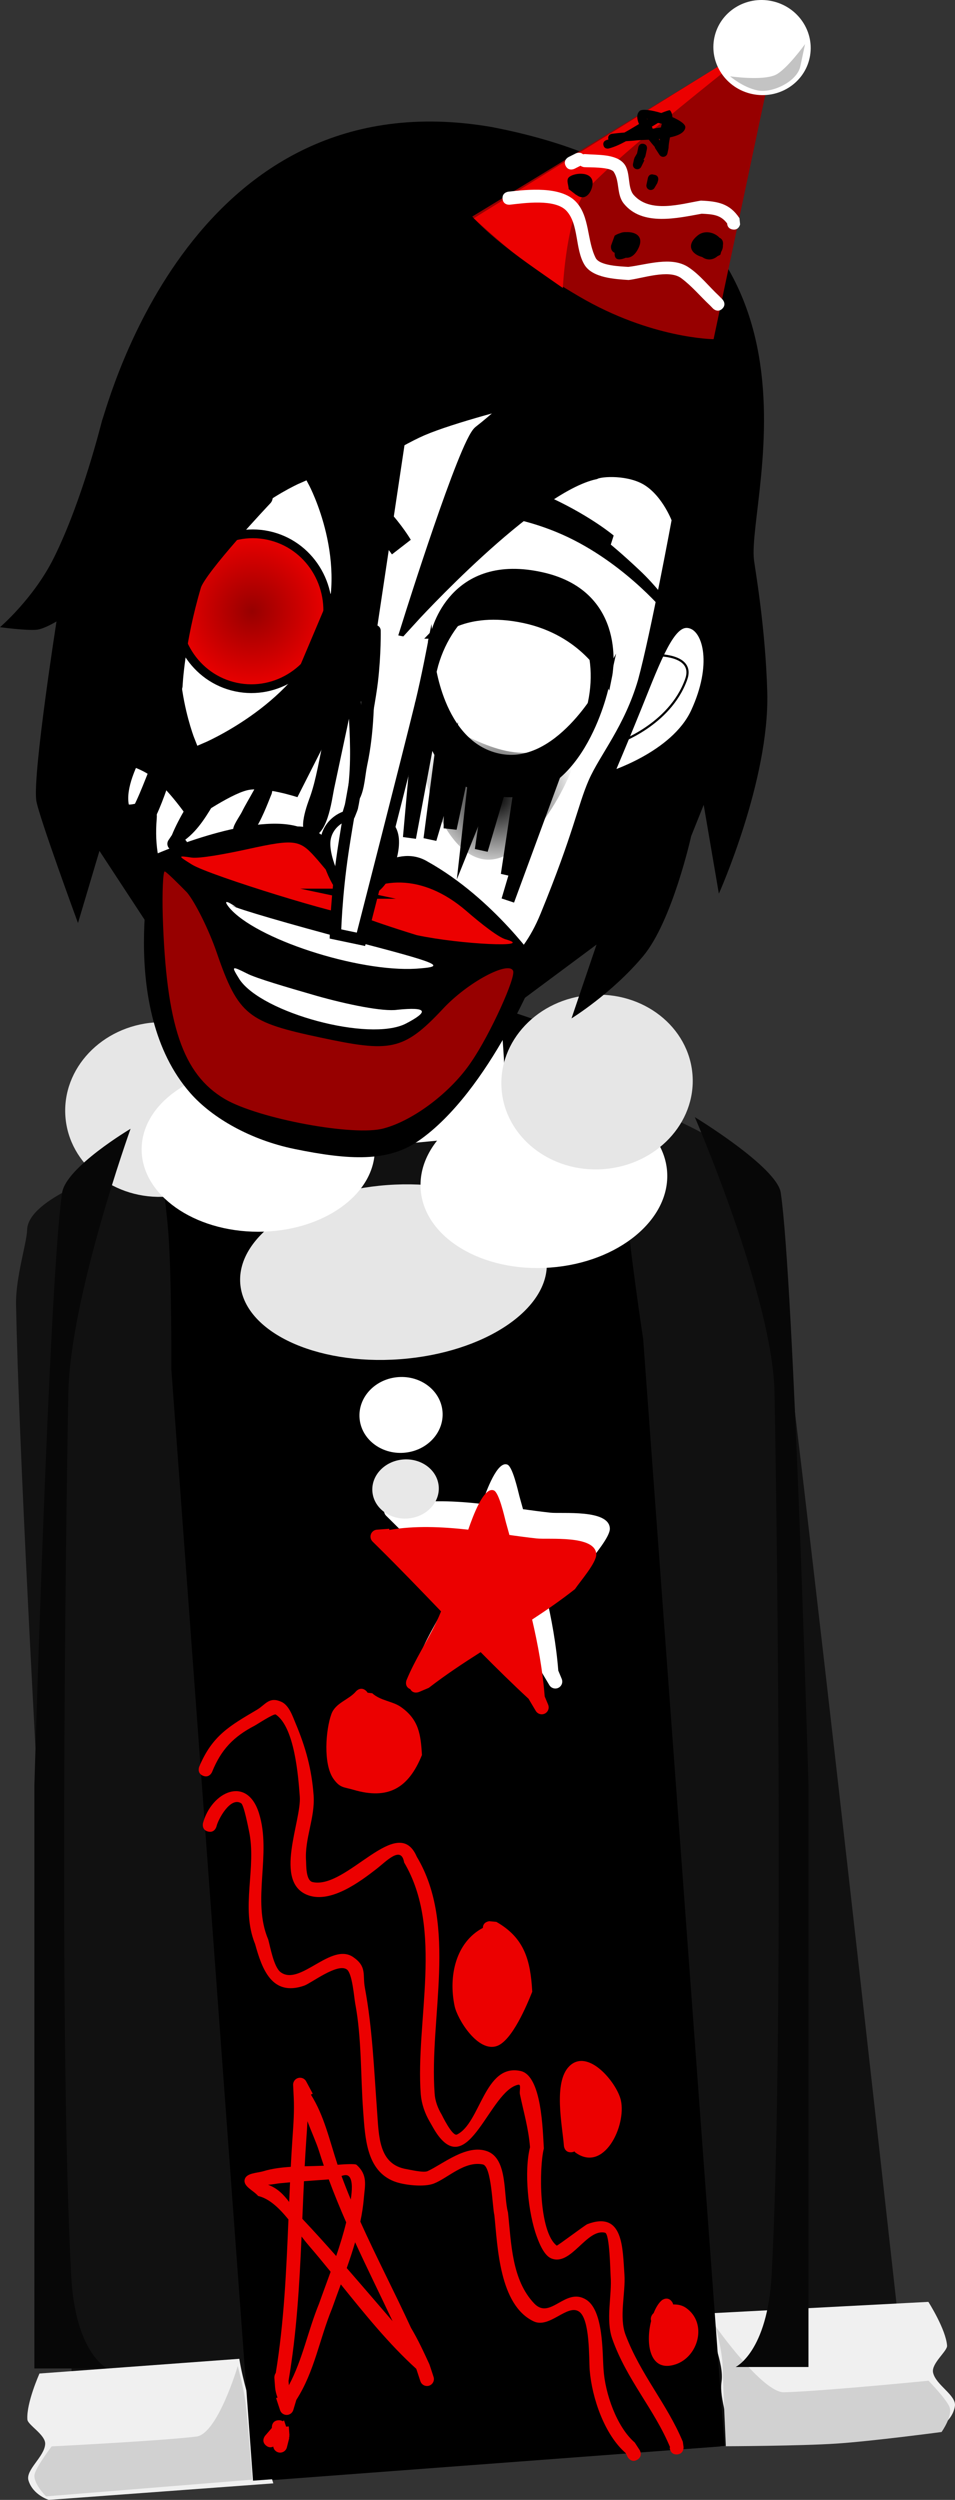 <svg version="1.1" xmlns="http://www.w3.org/2000/svg" xmlns:xlink="http://www.w3.org/1999/xlink" width="109.226" height="285.68" viewBox="0,0,109.226,285.68"><rect x="0" y="0" width="109.226" height="285.68" fill="#333333" stroke="none"/><defs><radialGradient cx="249.46" cy="126.243" r="9.25" gradientUnits="userSpaceOnUse" id="color-1"><stop offset="0" stop-color="#000000"/><stop offset="1" stop-color="#000000" stop-opacity="0"/></radialGradient><radialGradient cx="221.527" cy="104.991" r="8.857" gradientUnits="userSpaceOnUse" id="color-2"><stop offset="0" stop-color="#970000"/><stop offset="1" stop-color="#ec0000"/></radialGradient></defs><g transform="translate(-192.698,-35.14)"><g data-paper-data="{&quot;isPaintingLayer&quot;:true}" fill-rule="nonzero" stroke-linejoin="miter" stroke-miterlimit="10" stroke-dasharray="" stroke-dashoffset="0" style="mix-blend-mode: normal"><path d="M206.672,318.706c0,0 -8.009,-99.697 -10.013,-124.655c-0.691,-8.612 5.794,-39.486 39.616,-42.144c33.386,-2.623 44.413,28.064 44.981,35.895c3.514,48.876 9.864,124.639 9.864,124.639l-11.086,0.918l-9.096,-121.356c0,0 -0.161,-3.281 -3.221,-3.114c-3.635,0.198 -2.871,3.522 -2.871,3.522l9.147,121.38l-50.947,3.824l-9.281,-121.756c0,0 0.068,-3.107 -3.278,-2.877c-3.289,0.226 -2.75,3.293 -2.75,3.293l9.318,121.577z" fill="#ffffff" stroke="#000000" stroke-width="2" stroke-linecap="butt"/><path d="M201.736,319.684c0,0 -6.578,-103.726 -7.203,-135.433c-0.062,-3.131 1.228,-7.043 1.267,-8.568c0.092,-3.646 9.73,-6.645 9.73,-6.645l64.011,-6.111c0,0 8.192,3.447 8.943,6.347c0.064,0.246 2.43,5.708 3.112,10.924c4.06,31.042 15.262,132.896 15.262,132.896l-50.006,3.621z" fill="#111111" stroke="none" stroke-width="0" stroke-linecap="butt"/><path d="M275.845,314.406c0.407,-2.626 -0.917,-5.023 -0.619,-7.09c0.319,-2.206 -1.387,-5.216 -1.353,-7.818l25.006,-1.308c0,0 2.001,3.126 2.139,5.006c0.045,0.619 -1.822,2.031 -1.604,3.069c0.303,1.436 2.688,2.589 2.498,3.837c-0.263,1.726 -1.971,2.532 -1.971,2.532z" data-paper-data="{&quot;index&quot;:null}" fill="#f0f0f0" stroke="#000000" stroke-width="0" stroke-linecap="butt"/><path d="M275.717,314.689c0,0 -0.313,-6.595 -0.369,-9.136c-0.039,-1.754 -0.817,-4.58 -0.817,-4.58c0,0 5.383,7.607 7.836,7.548c4.153,-0.1 16.529,-1.319 16.529,-1.319c0,0 1.93,1.975 2.375,2.943c0.467,1.015 -0.882,2.916 -0.882,2.916c0,0 -7.956,1.056 -12.022,1.324c-4.157,0.274 -12.651,0.304 -12.651,0.304z" data-paper-data="{&quot;index&quot;:null}" fill="#d1d1d1" stroke="none" stroke-width="0" stroke-linecap="butt"/><path d="M198.277,320.82c0,0 -1.808,-0.547 -2.321,-2.216c-0.371,-1.207 1.821,-2.697 1.91,-4.161c0.064,-1.058 -1.99,-2.182 -2.035,-2.801c-0.138,-1.88 1.384,-5.265 1.384,-5.265l22.854,-1.681c0.414,2.569 1.242,5.112 1.88,7.248c0.598,2.001 1.223,4.449 2.011,6.987z" fill="#f0f0f0" stroke="#000000" stroke-width="0" stroke-linecap="butt"/><path d="M197.964,320.418c0,0 -1.606,-1.593 -1.288,-2.612c0.303,-0.972 1.931,-3.102 1.931,-3.102c0,0 12.42,-0.621 16.544,-1.119c2.436,-0.294 4.74,-8.061 4.74,-8.061c0,0 0.677,2.511 0.889,4.163c0.307,2.394 0.774,8.819 0.774,8.819z" fill="#d1d1d1" stroke="none" stroke-width="0" stroke-linecap="butt"/><path d="M256.282,204.492c-0.604,0.044 -1.129,-0.409 -1.173,-1.012c-0.044,-0.604 0.409,-1.129 1.012,-1.173c0.604,-0.044 1.129,0.409 1.173,1.012c0.044,0.604 -0.409,1.129 -1.012,1.173z" fill="#000000" stroke="none" stroke-width="1.5" stroke-linecap="butt"/><path d="M251.052,209.377c-4.742,0.015 -7.064,-1.386 -6.721,-2.247c0.106,-0.265 3.091,0.903 7.468,0.837c6.802,-0.102 8.945,-1.329 8.945,-1.329l0.105,1.423c0,0 -2.469,1.294 -9.796,1.317z" fill="#000000" stroke="#000000" stroke-width="0" stroke-linecap="butt"/><path d="M221.25,205.97c-0.044,-0.604 0.409,-1.129 1.012,-1.173c0.604,-0.044 1.129,0.409 1.173,1.012c0.044,0.604 -0.409,1.129 -1.012,1.173c-0.604,0.044 -1.129,-0.409 -1.173,-1.012z" fill="#000000" stroke="none" stroke-width="1.5" stroke-linecap="butt"/><path d="M228.311,211.05c-7.251,1.05 -9.883,0.131 -9.883,0.131l-0.105,-1.423c0,0 2.299,0.9 9.043,0.006c4.339,-0.576 7.122,-2.168 7.265,-1.921c0.465,0.801 -1.627,2.527 -6.32,3.206z" fill="#000000" stroke="#000000" stroke-width="0" stroke-linecap="butt"/><path d="M244.629,269.938c-0.865,0.064 -1.619,-0.586 -1.682,-1.452c-0.064,-0.865 0.586,-1.619 1.452,-1.682c0.865,-0.064 1.619,0.586 1.682,1.452c0.064,0.865 -0.586,1.619 -1.452,1.682z" data-paper-data="{&quot;index&quot;:null}" fill="#000000" stroke="none" stroke-width="1.5" stroke-linecap="butt"/><path d="M222.563,317.552l-9.267,-125.974c0,0 0.044,-10.343 -0.338,-15.53c-0.35,-4.754 -1.864,-14.406 -1.864,-14.406c0,0 2.642,-2.694 4.629,-4.323c1.987,-1.628 5.248,-3.365 5.248,-3.365c0,0 1.899,34.508 17.916,33.255c16.306,-1.276 12.088,-35.463 12.088,-35.463c0,0 4.253,1.302 6.745,2.635c2.492,1.333 5.304,3.441 5.304,3.441c0,0 -0.068,10.019 0.303,15.057c0.376,5.117 1.938,15.412 1.938,15.412l9.227,125.44z" fill="#000000" stroke="#000000" stroke-width="2" stroke-linecap="butt"/><path d="M255.226,179.227c0.404,5.496 -7.114,10.529 -16.793,11.241c-9.679,0.712 -17.853,-3.166 -18.258,-8.662c-0.404,-5.496 7.114,-10.529 16.793,-11.241c9.679,-0.712 17.853,3.166 18.258,8.662z" fill="#e6e6e6" stroke="none" stroke-width="0" stroke-linecap="butt"/><path d="M268.996,169.006c0.404,5.496 -5.577,10.416 -13.359,10.988c-7.782,0.572 -14.419,-3.419 -14.823,-8.915c-0.404,-5.496 5.577,-10.416 13.359,-10.988c7.782,-0.572 14.419,3.419 14.823,8.915z" fill="#ffffff" stroke="none" stroke-width="0" stroke-linecap="butt"/><path d="M222.019,161.128c0.404,5.496 -4.157,10.311 -10.188,10.755c-6.031,0.444 -11.248,-3.652 -11.652,-9.148c-0.404,-5.496 4.157,-10.311 10.188,-10.755c6.031,-0.444 11.248,3.652 11.652,9.148z" fill="#e6e6e6" stroke="none" stroke-width="0" stroke-linecap="butt"/><path d="M271.904,157.99c0.404,5.496 -4.157,10.311 -10.188,10.755c-6.031,0.444 -11.248,-3.652 -11.652,-9.148c-0.404,-5.496 4.157,-10.311 10.188,-10.755c6.031,-0.444 11.248,3.652 11.652,9.148z" fill="#e6e6e6" stroke="none" stroke-width="0" stroke-linecap="butt"/><path d="M270.147,315.622c-0.793,0.058 -0.851,-0.734 -0.851,-0.734l0.033,-0.105c-1.811,-4.343 -4.931,-7.66 -6.594,-12.334c-0.795,-2.234 -0.02,-4.992 -0.201,-7.252c-0.036,-0.486 -0.102,-4.778 -0.629,-4.908c-2.125,-0.524 -3.905,3.9 -6.18,2.924c-0.809,-0.347 -1.353,-1.719 -1.634,-2.485c-0.986,-2.679 -1.472,-7.451 -0.773,-10.211c-0.177,-2.175 -0.717,-3.949 -1.159,-6.065c-0.075,-0.357 0.178,-1.151 -0.18,-1.079c-3.248,0.647 -5.645,10.831 -9.301,5.621c-0.31,-0.442 -0.556,-0.925 -0.83,-1.39c-0.555,-0.945 -0.932,-2.031 -1.027,-3.123c-0.618,-8.406 2.639,-18.829 -1.9,-26.501c-0.329,-1.982 -2.019,-0.153 -3.16,0.733c-1.875,1.455 -5.199,3.948 -7.809,3.013c-4.047,-1.45 -0.747,-8.511 -0.968,-11.29c-0.169,-2.301 -0.591,-7.909 -2.747,-9.366c-0.212,-0.143 -2.155,1.14 -2.413,1.274c-2.404,1.248 -3.835,2.725 -4.87,5.291c0,0 -0.302,0.735 -1.037,0.433c-0.735,-0.302 -0.433,-1.037 -0.433,-1.037c1.489,-3.558 3.474,-4.66 6.613,-6.513c0.962,-0.568 1.372,-1.537 2.785,-0.9c0.882,0.398 1.287,1.656 1.623,2.456c1.168,2.776 1.844,5.253 2.064,8.246c0.176,2.574 -1.053,4.946 -0.865,7.501c0.03,0.402 -0.049,2.218 0.747,2.396c3.912,0.875 9.719,-8.007 11.917,-2.896c4.709,7.851 1.407,18.448 2.039,27.044c0.048,0.851 0.366,1.697 0.807,2.426c0.016,0.026 1.217,2.531 1.746,2.277c2.7,-1.297 3.13,-8.149 7.27,-7.264c2.449,0.523 2.537,6.837 2.671,8.853c-0.556,2.194 -0.592,9.503 1.469,11.104c0.068,0.053 3.25,-2.359 3.51,-2.456c4.15,-1.554 4.018,2.785 4.238,5.776c0.142,2.076 -0.641,4.865 0.131,6.891c1.746,4.583 4.737,7.867 6.545,12.2l0.085,0.6c0,0 0.058,0.793 -0.734,0.851z" fill="#ec0000" stroke="none" stroke-width="0.5" stroke-linecap="butt"/><path d="M265.59,316.227c-0.683,0.407 -1.089,-0.276 -1.089,-0.276l-0.24,-0.484c-2.413,-2.083 -3.854,-6.27 -4.118,-9.469c-0.098,-1.328 0.058,-5.84 -1.225,-6.701c-1.338,-0.898 -3.377,1.983 -5.191,1.117c-3.936,-1.878 -4.111,-8.536 -4.488,-12.148c-0.224,-0.809 -0.316,-5.576 -1.314,-5.78c-2.094,-0.428 -4.002,1.555 -5.605,2.183c-1.113,0.436 -3.443,0.187 -4.564,-0.256c-3.14,-1.243 -3.293,-4.898 -3.523,-8.031c-0.295,-4.005 -0.162,-8.336 -0.907,-12.279c-0.131,-0.692 -0.327,-3.462 -0.968,-3.906c-1.082,-0.749 -4.058,1.576 -4.88,1.861c-3.699,1.28 -4.823,-1.948 -5.601,-4.75c-1.712,-4.189 0.22,-8.718 -0.714,-12.995c-0.052,-0.24 -0.563,-2.884 -0.874,-3.092c-1.215,-0.816 -2.641,1.809 -2.833,2.647c0,0 -0.195,0.77 -0.966,0.575c-0.77,-0.195 -0.575,-0.966 -0.575,-0.966c0.969,-3.576 5.034,-5.506 6.406,-1.12c1.466,4.687 -0.855,9.951 1.058,14.431c0.228,0.82 0.631,3.145 1.419,3.729c2.206,1.635 5.768,-3.456 8.293,-1.729c1.606,1.098 1.062,2.021 1.339,3.503c0.856,4.587 1.043,9.296 1.387,13.975c0.22,2.992 0.156,6.248 3.424,6.764c0.32,0.051 1.9,0.432 2.363,0.22c1.748,-0.801 4.477,-3.129 6.818,-2.272c2.386,0.873 1.827,5.02 2.376,6.991c0.38,3.499 0.418,7.687 2.996,10.401c1.853,1.952 3.576,-1.93 5.954,-0.427c1.98,1.251 1.835,6.008 1.977,7.939c0.172,2.758 1.501,6.597 3.571,8.382l0.568,0.874c0,0 0.407,0.683 -0.276,1.089z" fill="#ec0000" stroke="none" stroke-width="0.5" stroke-linecap="butt"/><path d="M234.743,228.58l0.526,0.057c0.949,0.863 2.323,0.904 3.261,1.557c2.103,1.461 2.287,3.204 2.429,5.501c-1.532,3.786 -3.852,5.15 -7.841,3.975c-1.101,-0.324 -1.519,-0.194 -2.265,-1.225c-1.222,-1.691 -0.899,-5.668 -0.251,-7.435c0.473,-1.291 1.989,-1.61 2.816,-2.591c0,0 0.519,-0.602 1.121,-0.082c0.093,0.08 0.159,0.162 0.204,0.243z" fill="#ec0000" stroke="none" stroke-width="0.5" stroke-linecap="butt"/><path d="M247.927,255.451c0.005,-0.708 0.737,-0.762 0.737,-0.762l0.802,0.075c3.222,1.834 3.906,4.385 4.108,7.982c-0.607,1.522 -2.297,5.578 -4.032,6.202c-2.174,0.782 -4.534,-3.05 -4.852,-4.571c-0.721,-3.441 0.147,-7.292 3.237,-8.925z" fill="#ec0000" stroke="none" stroke-width="0.5" stroke-linecap="butt"/><path d="M224.238,306.319c0.944,-5.766 1.208,-11.664 1.45,-17.545c-1.026,-1.258 -2.163,-2.383 -3.467,-2.684c-0.513,-0.623 -1.717,-1.082 -1.54,-1.87c0.174,-0.776 1.417,-0.741 2.178,-0.972c0.948,-0.288 2.008,-0.421 3.095,-0.49c0.057,-1.098 0.121,-2.194 0.196,-3.286c0.109,-1.578 0.219,-3.085 0.141,-4.666l-0.068,-1.394c-0.022,-0.43 0.303,-0.802 0.735,-0.834c0.33,-0.024 0.627,0.156 0.767,0.433l0.742,1.385l-0.208,0.111c1.534,2.453 2.108,5.167 3.05,8.014c0.822,-0.062 2.015,-0.128 2.158,-0.001c1.331,1.181 0.966,2.364 0.848,3.797c-0.074,0.901 -0.215,1.803 -0.405,2.703c1.84,4.089 3.931,8.086 5.797,12.14c0.809,1.358 1.449,2.742 2.109,4.177l0.008,0.045l0.007,-0.002l0.45,1.366c0.023,0.065 0.038,0.135 0.043,0.207c0.032,0.438 -0.297,0.819 -0.734,0.851c-0.377,0.028 -0.712,-0.213 -0.818,-0.56l-0.44,-1.335c-0.012,-0.026 -0.024,-0.051 -0.036,-0.077c-3.127,-2.833 -5.902,-6.276 -8.617,-9.639c-0.34,0.927 -0.681,1.843 -0.999,2.746c-1.454,3.534 -2.004,7.207 -4.09,10.455l-0.34,1.134c-0.087,0.315 -0.364,0.556 -0.708,0.582c-0.377,0.028 -0.712,-0.213 -0.818,-0.56l-0.451,-1.367l0.166,-0.055c-0.146,-0.386 -0.249,-0.784 -0.282,-1.193l-0.078,-1.057c0,0 -0.023,-0.313 0.157,-0.56zM227.189,290.726c-0.243,5.533 -0.563,11.067 -1.49,16.486l0.037,0.508c1.587,-2.966 2.161,-6.187 3.461,-9.347c0.42,-1.192 0.874,-2.402 1.316,-3.623c-0.839,-1.031 -1.676,-2.046 -2.52,-3.022c-0.262,-0.303 -0.529,-0.643 -0.804,-1.002zM227.548,282.692c0.745,-0.019 1.484,-0.03 2.188,-0.06c-0.191,-0.554 -0.374,-1.111 -0.55,-1.671c-0.306,-0.976 -0.872,-2.199 -1.324,-3.42c-0.032,0.675 -0.079,1.351 -0.127,2.04c-0.071,1.034 -0.133,2.071 -0.188,3.11zM237.598,300.394c-1.418,-3.007 -2.895,-5.993 -4.283,-9.014c-0.288,0.989 -0.615,1.973 -0.959,2.947c1.731,1.983 3.44,3.987 5.161,5.975c0.026,0.03 0.053,0.061 0.08,0.092zM231.148,292.95c0.434,-1.274 0.833,-2.559 1.145,-3.848c-0.709,-1.618 -1.381,-3.25 -1.995,-4.905c-0.945,0.068 -1.89,0.133 -2.834,0.205c-0.068,1.43 -0.127,2.863 -0.187,4.297c0.025,0.027 0.05,0.054 0.076,0.081c1.289,1.365 2.55,2.76 3.796,4.17zM223.353,284.807c1.101,0.406 1.785,1.139 2.418,1.964c0.031,-0.748 0.063,-1.495 0.098,-2.241c-0.404,0.035 -0.808,0.072 -1.212,0.112c-0.277,0.027 -0.794,0.139 -1.303,0.165zM231.76,283.804c0.332,0.902 0.686,1.797 1.055,2.687c0.149,-0.961 0.241,-2.143 -0.178,-2.616c-0.215,-0.243 -0.532,-0.193 -0.877,-0.071z" fill="#ec0000" stroke="none" stroke-width="0.5" stroke-linecap="butt"/><path d="M223.111,314.598c-0.602,-0.519 -0.082,-1.121 -0.082,-1.121l0.764,-0.885c-0.001,-0.008 -0.001,-0.016 -0.002,-0.024c0,0 -0.058,-0.793 0.734,-0.851c0.221,-0.016 0.384,0.034 0.506,0.114c0.051,-0.034 0.103,-0.068 0.154,-0.102l0.237,0.719l0.306,-0.023l0.078,1.057l-0.042,0.003l0.041,0.125c-0.024,0.038 -0.048,0.076 -0.071,0.113l0.05,0.013l-0.27,1.065c-0.076,0.331 -0.36,0.589 -0.717,0.615c-0.422,0.031 -0.792,-0.274 -0.846,-0.689c-0.208,0.104 -0.512,0.154 -0.84,-0.129z" fill="#ec0000" stroke="none" stroke-width="0.5" stroke-linecap="butt"/><path d="M241.177,225.226c-0.729,-0.304 -0.428,-1.035 -0.428,-1.035c0.973,-2.366 2.338,-4.383 3.429,-6.672c0.184,-0.387 0.356,-0.781 0.518,-1.182c-2.387,-2.479 -4.769,-4.959 -7.2,-7.356l-0.63,-0.621c-0.134,-0.131 -0.223,-0.309 -0.237,-0.51c-0.032,-0.438 0.297,-0.819 0.734,-0.851l1.409,-0.104l0.01,0.133c2.922,-0.504 5.981,-0.362 9.024,-0.03c0.546,-1.569 1.781,-4.943 2.923,-4.489c0.601,0.239 1.206,2.958 1.384,3.646c0.133,0.484 0.268,0.968 0.404,1.452c1.05,0.144 2.088,0.282 3.108,0.395c1.342,0.149 6.717,-0.417 6.824,1.798c0.047,0.963 -1.855,3.124 -2.436,3.992c-1.586,1.251 -3.231,2.389 -4.901,3.479c0.675,2.891 1.206,5.81 1.439,8.783l0.387,0.927c0.036,0.082 0.059,0.171 0.066,0.265c0.032,0.438 -0.297,0.819 -0.734,0.851c-0.316,0.023 -0.603,-0.142 -0.75,-0.401l-0.804,-1.351l0.006,-0.004c-1.871,-1.73 -3.696,-3.524 -5.498,-5.348c-2.022,1.284 -4.02,2.606 -5.93,4.081l-1.126,0.477c0,0 -0.663,0.277 -0.991,-0.327z" fill="#ffffff" stroke="none" stroke-width="0.5" stroke-linecap="butt"/><path d="M239.623,228.173c-0.729,-0.304 -0.428,-1.035 -0.428,-1.035c0.973,-2.366 2.338,-4.383 3.429,-6.672c0.184,-0.387 0.356,-0.781 0.518,-1.182c-2.387,-2.479 -4.769,-4.959 -7.2,-7.356l-0.63,-0.621c-0.134,-0.131 -0.223,-0.309 -0.237,-0.51c-0.032,-0.438 0.297,-0.819 0.734,-0.851l1.409,-0.104l0.01,0.133c2.922,-0.504 5.981,-0.362 9.024,-0.03c0.546,-1.569 1.781,-4.943 2.923,-4.489c0.601,0.239 1.206,2.958 1.384,3.646c0.133,0.484 0.268,0.968 0.404,1.452c1.05,0.144 2.088,0.282 3.108,0.395c1.342,0.149 6.717,-0.417 6.824,1.798c0.047,0.963 -1.855,3.124 -2.436,3.992c-1.586,1.251 -3.231,2.389 -4.901,3.479c0.675,2.891 1.206,5.81 1.439,8.783l0.387,0.927c0.036,0.082 0.059,0.171 0.066,0.265c0.032,0.438 -0.297,0.819 -0.734,0.851c-0.316,0.023 -0.603,-0.142 -0.75,-0.401l-0.804,-1.351l0.006,-0.004c-1.871,-1.73 -3.696,-3.524 -5.498,-5.348c-2.022,1.284 -4.02,2.606 -5.93,4.081l-1.126,0.477c0,0 -0.663,0.277 -0.991,-0.327z" fill="#ec0000" stroke="none" stroke-width="0.5" stroke-linecap="butt"/><path d="M258.405,280.995c-0.094,0.052 -0.213,0.088 -0.36,0.099c-0.793,0.058 -0.851,-0.734 -0.851,-0.734c-0.166,-2.251 -1.252,-7.275 0.626,-9.11c2.154,-2.105 5.443,1.927 5.887,3.899c0.658,2.924 -1.957,8.397 -5.246,5.938c-0.018,-0.031 -0.037,-0.061 -0.055,-0.092z" fill="#ec0000" stroke="none" stroke-width="0.5" stroke-linecap="butt"/><path d="M269.696,298.486c0.508,-0.011 1.009,0.072 1.475,0.4c2.464,1.734 1.418,5.57 -1.196,6.442c-2.996,1 -3.463,-2.39 -2.804,-4.966c-0.144,-0.406 0.17,-0.77 0.17,-0.77l0.117,-0.124c0.253,-0.639 0.579,-1.166 0.949,-1.471c0,0 0.627,-0.488 1.115,0.139c0.096,0.123 0.148,0.24 0.172,0.35z" fill="#ec0000" stroke="none" stroke-width="0.5" stroke-linecap="butt"/><path d="M243.313,196.485c0.176,2.388 -1.807,4.481 -4.429,4.674c-2.621,0.193 -4.889,-1.587 -5.065,-3.975c-0.176,-2.388 1.807,-4.481 4.429,-4.674c2.621,-0.193 4.889,1.587 5.065,3.975z" fill="#ffffff" stroke="none" stroke-width="0" stroke-linecap="butt"/><path d="M242.878,205.017c0.137,1.863 -1.451,3.498 -3.547,3.652c-2.096,0.154 -3.906,-1.231 -4.044,-3.094c-0.137,-1.863 1.451,-3.498 3.547,-3.652c2.096,-0.154 3.906,1.231 4.044,3.094z" fill="#e8e8e8" stroke="none" stroke-width="0" stroke-linecap="butt"/><path d="M276.832,305.633c0,0 3.654,-1.702 4.123,-10.563c1.368,-25.819 0.668,-82.637 0.327,-100.77c-0.207,-10.974 -9.117,-31.499 -9.117,-31.499c0,0 9.4,5.707 9.831,8.641c1.507,10.262 3.169,67.581 3.169,67.581v66.611z" data-paper-data="{&quot;index&quot;:null}" fill="#070707" stroke="none" stroke-width="0" stroke-linecap="butt"/><path d="M196.632,305.8v-66.686c0,0 1.662,-57.384 3.169,-67.657c0.431,-2.937 7.831,-7.324 7.831,-7.324c0,0 -6.91,19.221 -7.117,30.208c-0.342,18.154 -1.042,75.035 0.327,100.884c0.47,8.872 4.123,10.575 4.123,10.575z" fill="#070707" stroke="none" stroke-width="0" stroke-linecap="butt"/><path d="M235.565,166.483c0,5.201 -5.97,9.417 -13.333,9.417c-7.364,0 -13.333,-4.216 -13.333,-9.417c0,-5.201 5.97,-9.417 13.333,-9.417c7.364,0 13.333,4.216 13.333,9.417z" fill="#ffffff" stroke="none" stroke-width="0" stroke-linecap="butt"/><path d="M204.374,83.194c0.787,-2.154 10.411,-39.368 44.5,-33.548c41.938,7.988 29.135,42.338 30.064,49.531c0.135,1.044 1.32,7.813 1.514,15.081c0.269,10.064 -5.535,23.007 -5.535,23.007l-1.735,-10.151l-1.431,3.572c0,0 -2.156,9.731 -5.5,13.723c-3.576,4.27 -8.188,7.11 -8.188,7.11l2.865,-8.436l-8.823,6.553l0.062,-5.308c0,0 -5.986,9.48 -22.127,5.896c-15.198,-3.495 -18.832,-13.898 -18.832,-13.898l-1.65,4.408l-5.486,-8.358l-2.454,8.246c0,0 -4.59,-12.476 -4.778,-14.053c-0.381,-3.187 2.321,-20.412 2.321,-20.412c0,0 -1.427,0.863 -2.253,0.946c-1.191,0.121 -4.209,-0.291 -4.209,-0.291c0,0 3.862,-3.285 6.173,-7.952c3.307,-6.675 5.435,-15.484 5.502,-15.668z" fill="#000000" stroke="none" stroke-width="1.5" stroke-linecap="butt"/><path d="M211.603,102.736c0.953,-7.254 3.897,-16.709 3.897,-16.709c0,0 0.633,3.895 1.193,5.185c0.369,0.851 -0.522,2.322 -0.522,2.322c0,0 2.342,-0.946 4.805,-3.087c2.659,-2.312 7.128,-4.471 8.789,-4.6c2.168,-0.169 2.159,3.537 2.159,3.537c0,0 5.876,-3.838 9.059,-5.203c3.435,-1.473 10.854,-3.338 10.854,-3.338c0,0 -2.738,2.49 -4.261,3.653c-1.619,1.237 -7.949,21.377 -7.949,21.377c0,0 13.788,-15.13 21.112,-16.702c0.679,-0.36 3.996,-0.561 6.114,0.792c2.324,1.484 3.433,4.553 3.433,4.553c0,0 -2.422,13.133 -3.884,18.504c-1.592,5.457 -4.455,8.765 -5.687,11.591c-1.232,2.826 -1.678,5.917 -5.496,15.229c-2.383,5.812 -5.928,7.863 -12.851,12.255c-6.923,4.392 -10.781,7.166 -14.668,6.41c-3.741,-0.728 -7.679,-6.848 -11.47,-13.055c-4.037,-6.609 -6.917,-10.138 -6.352,-16.83c0.199,-2.363 -2.898,0.397 -3.205,-1.505c-0.68,-4.213 4.81,-10.424 5.28,-13.643c0.565,-3.87 -0.871,-6.774 -0.35,-10.736z" fill="#ffffff" stroke="#000000" stroke-width="1.5" stroke-linecap="butt"/><path d="M262.555,97.376c0,0 1.213,0.976 3.286,2.924c1.893,1.779 3.17,3.576 3.17,3.576l-0.358,1.131c0,0 -5.034,-6.084 -12.339,-9.074c-5.842,-2.39 -10.152,-2.025 -10.152,-2.025l1.94,-3.699c0,0 3.56,-0.096 7.847,1.923c4.439,2.09 6.937,4.206 6.937,4.206z" data-paper-data="{&quot;index&quot;:null}" fill="#000000" stroke="none" stroke-width="1.5" stroke-linecap="butt"/><path d="M211.159,112.991c0,0 -2.542,1.728 -3.648,0.323c-0.298,-0.379 0.962,-3.363 0.661,-3.82c-0.57,-0.866 -1.115,-1.863 -1.521,-2.955c-0.408,-1.095 -0.676,-2.286 -0.691,-3.537c-0.073,-5.887 1.634,-9.895 3.586,-9.745c1.953,0.15 2.149,2.887 1.912,8.95c-0.237,6.062 -0.299,10.785 -0.299,10.785z" data-paper-data="{&quot;index&quot;:null}" fill="#ffffff" stroke="#000000" stroke-width="1" stroke-linecap="butt"/><path d="M211.782,109.088c0,0 -1.435,1.4 -2.113,0.579c-0.328,-0.398 0.214,-2.735 -0.14,-3.298c-1.029,-1.635 -1.98,-3.923 -1.779,-6.633c0.23,-3.103 4.151,-1.594 4.151,-1.594" fill="none" stroke="#000000" stroke-width="0.25" stroke-linecap="round"/><path d="M241.998,111.563c1.536,-6.244 6.779,-10.466 11.98,-9.359c5.201,1.107 7.986,7.03 6.648,13.322c-1.339,6.292 -6.283,10.857 -11.989,9.738c-5.427,-1.064 -8.244,-7.18 -6.64,-13.701z" fill="#ffffff" stroke="#000000" stroke-width="1.4" stroke-linecap="butt"/><path d="M222.166,91.262c0,0 3.537,-1.467 8.223,-1.454c5.192,0.015 9.292,7.018 9.292,7.018l-2.156,1.67c0,0 -3.275,-4.885 -7.452,-5.152c-5.586,-0.356 -6.756,0.751 -11.033,0.775c-3.665,0.021 -6.719,-0.526 -6.719,-0.526l0.099,-1.228c0,0 3.569,0.439 5.214,0.464c1.357,0.02 4.05,-0.529 4.05,-0.529z" fill="#000000" stroke="none" stroke-width="1.5" stroke-linecap="butt"/><path d="M266.413,113.897c2.251,-5.634 3.545,-8.053 5.39,-7.396c1.845,0.657 2.869,4.662 0.406,10.01c-2.341,5.082 -9.913,7.359 -9.913,7.359c0,0 1.866,-4.339 4.117,-9.973z" data-paper-data="{&quot;index&quot;:null}" fill="#ffffff" stroke="#000000" stroke-width="1" stroke-linecap="butt"/><path d="M267.663,110.005c0,0 4.564,-0.142 3.511,2.786c-1.888,5.249 -7.858,7.26 -7.858,7.26" data-paper-data="{&quot;index&quot;:null}" fill="none" stroke="#000000" stroke-width="0.25" stroke-linecap="round"/><path d="M249.688,121.822c6.898,1.486 12.028,-8.079 12.028,-8.079c0,0 -2.959,13.504 -12.275,11.776c-10.366,-1.914 -7.622,-15.118 -7.622,-15.118c0,0 0.872,9.914 7.868,11.421z" data-paper-data="{&quot;index&quot;:null}" fill="#000000" stroke="#000000" stroke-width="1.15" stroke-linecap="butt"/><path d="M242.553,107.555c0,0 1.938,-8.805 12.205,-6.426c9.229,2.133 7.389,11.19 7.389,11.19c0,0 -2.596,-5.093 -9.501,-6.55c-7.003,-1.478 -10.094,1.786 -10.094,1.786z" fill="#000000" stroke="#000000" stroke-width="1.15" stroke-linecap="butt"/><g stroke="none" stroke-linecap="butt"><path d="M254.4,145.43c0,0 -5.643,14.441 -13.866,20.104c-3.452,2.377 -7.789,2.219 -14.179,0.903c-4.965,-1.023 -9.362,-3.508 -11.884,-6.377c-8.486,-9.651 -4.253,-27.183 -4.253,-27.183c0,0 10.941,-4.875 16.511,-3.292c4.122,-0.058 6.694,6.458 6.694,6.458c0,0 4.324,-4.754 8.164,-2.454c7.665,4.27 12.813,11.843 12.813,11.843z" fill="#000000" stroke-width="0"/><path d="M220.944,132.193c5.739,-1.263 6.068,-1.088 8.134,1.278c1.497,1.814 4.84,5.45 3.934,6.169c-0.485,0.404 -16.329,-4.433 -18.363,-5.702c-1.603,-1 -1.664,-1.041 -0.032,-0.795c0.927,0.121 3.795,-0.398 6.327,-0.95z" data-paper-data="{&quot;noHover&quot;:false,&quot;origItem&quot;:[&quot;Path&quot;,{&quot;applyMatrix&quot;:true,&quot;segments&quot;:[[[356.58247,303.92478],[0,0],[-0.85156,0.32734]],[[354.44185,304.549],[0.33594,-0.02282],[-0.59374,0.03044]],[[354.51217,304.77738],[-0.64064,-0.19794],[0.8125,0.25122]],[[360.34811,305.42444],[-0.14062,0.15226],[0.26562,-0.27406]],[[359.37155,303.7573],[0.66406,0.44914],[-0.90626,-0.57856]],[[356.58249,303.92478],[1.92968,-0.74604],[0,0]]],&quot;closed&quot;:true,&quot;fillColor&quot;:[0,0,0,1]}]}" fill="#ec0000" stroke-width="0.5"/><path d="M232.29,138.356c3.502,-3.134 8.706,-3.446 13.724,0.866c1.776,1.544 3.8,3.114 4.584,3.28c3.296,0.955 -5.188,0.578 -10.231,-0.495c-12.157,-3.759 -8.077,-3.651 -8.077,-3.651z" data-paper-data="{&quot;noHover&quot;:false,&quot;origItem&quot;:[&quot;Path&quot;,{&quot;applyMatrix&quot;:true,&quot;segments&quot;:[[[362.06679,304.89918],[0,0],[0,0.62422]],[[364.16055,305.50058],[-2.07032,0.02282],[1.85938,0]],[[367.63711,305.05144],[1.23438,0.07612],[-0.28906,0]],[[365.77773,304.40438],[0.7422,0.35018],[-2.09374,-0.9744]],[[362.06679,304.8992],[0,-1.24846],[0,0]]],&quot;closed&quot;:true,&quot;fillColor&quot;:[0,0,0,1]}]}" fill="#ec0000" stroke-width="0.5"/><path d="M219.19,138.62c0.669,0.396 6.912,2.2 13.245,3.876c11,2.847 11.351,3.097 7.865,3.343c-6.644,0.411 -18.467,-3.407 -21.418,-7.025c-0.698,-0.883 -0.173,-0.701 0.831,-0.006z" data-paper-data="{&quot;noHover&quot;:false,&quot;origItem&quot;:[&quot;Path&quot;,{&quot;applyMatrix&quot;:true,&quot;segments&quot;:[[[356.46525,305.91924],[0,0],[-0.40624,-0.14464]],[[356.37151,305.99536],[-0.3125,-0.22076],[1.3125,0.89828]],[[364.25433,306.71856],[-2.3125,0.5481],[1.21094,-0.29688]],[[361.23089,306.24658],[4.09376,0.15226],[-2.35938,-0.09896]],[[356.46527,305.91924],[0.26562,0.07612],[0,0]]],&quot;closed&quot;:true,&quot;fillColor&quot;:[0,0,0,1]}]}" fill="#ffffff" stroke-width="0.5"/><path d="M220.929,146.379c1.014,0.545 4.619,1.59 7.937,2.55c3.551,1.009 7.681,1.846 9.283,1.604c3.395,-0.342 3.687,0.171 0.948,1.591c-4.168,2.104 -16.431,-1.218 -19.003,-5.059c-0.956,-1.547 -0.948,-1.571 0.835,-0.685z" data-paper-data="{&quot;noHover&quot;:false,&quot;origItem&quot;:[&quot;Path&quot;,{&quot;applyMatrix&quot;:true,&quot;segments&quot;:[[[357.66061,308.1422],[0,0],[-0.69532,-0.15226]],[[357.41843,308.39342],[-0.45314,-0.40348],[1.19532,0.98962]],[[364.30125,308.6903],[-1.3125,0.89828],[0.85938,-0.6014]],[[363.84813,308.28684],[1.17188,-0.31974],[-0.54688,0.17508]],[[360.63719,308.4391],[1.32812,0.07612],[-1.24218,-0.07612]],[[357.66063,308.14222],[0.39844,0.09896],[0,0]]],&quot;closed&quot;:true,&quot;fillColor&quot;:[0,0,0,1]}]}" fill="#ffffff" stroke-width="0.5"/><path d="M211.542,134.726c0.191,0.041 1.559,1.395 2.56,2.419c0.916,1.107 2.487,4.224 3.401,6.902c2.463,7.164 3.626,7.912 11.848,9.661c7.946,1.691 9.468,1.568 13.997,-3.272c2.898,-3.109 7.511,-5.492 8.025,-4.369c0.39,0.666 -2.618,7.294 -4.765,10.411c-2.278,3.418 -6.572,6.688 -10.001,7.606c-3.371,0.956 -14.332,-1.1 -18.175,-3.337c-4.862,-2.859 -6.716,-8.497 -7.118,-20.873c-0.084,-2.831 0.037,-5.188 0.227,-5.148z" data-paper-data="{&quot;noHover&quot;:false,&quot;origItem&quot;:[&quot;Path&quot;,{&quot;applyMatrix&quot;:true,&quot;segments&quot;:[[[353.46525,305.2722],[0,0],[-0.07032,0]],[[353.77775,306.81754],[-0.24218,-0.84498],[1.07032,3.69208]],[[357.82463,312.52694],[-1.9297,-0.5481],[1.52344,0.4263]],[[364.34807,312.37468],[-1.11718,0.50244],[1.14062,-0.49482]],[[367.27775,309.51236],[-0.54686,1.17234],[0.52344,-1.07336]],[[368.18401,306.12478],[0.1875,0.1751],[-0.26562,-0.3045]],[[365.87151,307.89088],[0.78906,-1.11904],[-1.23438,1.74328]],[[361.11369,309.88536],[2.9297,0],[-3.03124,0]],[[356.08245,307.61682],[1.40624,1.99448],[-0.52344,-0.74602]],[[354.37151,305.74414],[0.40626,0.27404],[-0.42968,-0.2436]],[[353.46525,305.27216],[0.07032,0],[0,0]]],&quot;closed&quot;:true,&quot;fillColor&quot;:[0,0,0,1]}]}" fill="#970000" stroke-width="0.5"/></g><path d="M232.507,137.269c-1.011,-0.215 -2.782,-3.925 -2.588,-6.034c0.174,-1.887 2.083,-3.471 4.5,-2.956c2.417,0.514 4.008,1.354 3.07,4.935c-0.796,3.039 -2.565,4.569 -4.983,4.055z" fill="#ffffff" stroke="#000000" stroke-width="1.15" stroke-linecap="butt"/><path d="M242.292,108.583c0,0 -0.726,3.904 -1.477,6.972c-1.488,6.074 -6.835,26.928 -6.835,26.928l-2.918,-0.612c0,0 0.083,-4.248 0.878,-9.526c1.076,-7.143 2.951,-16.03 3.339,-19.361c0.368,-3.158 0.313,-5.776 0.313,-5.776" fill="#ffffff" stroke="#000000" stroke-width="1.3" stroke-linecap="round"/><path d="M246.712,59.886l35.102,-21.389l-7.5,35.404c0,0 -7.143,-0.052 -15.388,-4.886c-8.866,-5.198 -12.214,-9.129 -12.214,-9.129z" fill="#970000" stroke="none" stroke-width="0" stroke-linecap="butt"/><path d="M246.885,60.089l34.761,-21.572c0,0 -17.539,13.584 -21.725,18.188c-2.449,2.693 -2.847,11.345 -2.847,11.345c0,0 -3.916,-2.679 -5.692,-4.068c-1.601,-1.251 -4.496,-3.893 -4.496,-3.893z" fill="#ec0000" stroke="none" stroke-width="0" stroke-linecap="butt"/><path d="M285.304,41.735c-0.624,2.932 -3.569,4.791 -6.579,4.15c-3.01,-0.64 -4.944,-3.537 -4.32,-6.469c0.624,-2.932 3.569,-4.791 6.579,-4.15c3.01,0.64 4.944,3.537 4.32,6.469z" fill="#ffffff" stroke="#000000" stroke-width="0" stroke-linecap="butt"/><path d="M275.313,70.414c-0.537,0.524 -1.061,-0.013 -1.061,-0.013l-0.334,-0.344c-1.109,-1.037 -2.086,-2.227 -3.311,-3.132c-1.422,-1.05 -4.479,0.045 -6.014,0.214c-1.535,-0.103 -4.114,-0.235 -5.032,-1.719c-1.11,-1.794 -0.637,-4.631 -2.072,-6.184c-1.296,-1.403 -4.832,-0.888 -6.481,-0.702c0,0 -0.745,0.084 -0.829,-0.661c-0.084,-0.745 0.661,-0.829 0.661,-0.829c2.217,-0.25 6,-0.661 7.73,1.153c1.593,1.671 1.25,4.438 2.257,6.421c0.46,0.905 2.899,0.965 3.732,1.022c2.096,-0.242 4.921,-1.253 6.877,0.036c1.323,0.872 2.349,2.213 3.503,3.284l0.385,0.394c0,0 0.524,0.537 -0.013,1.061z" fill="#ffffff" stroke="none" stroke-width="0.5" stroke-linecap="butt"/><path d="M276.455,61.359c-0.479,-0.102 -0.579,-0.45 -0.59,-0.679c-0.73,-0.986 -1.607,-1.055 -2.911,-1.117c-2.735,0.49 -6.769,1.464 -8.893,-1.138c-0.875,-1.071 -0.453,-2.533 -1.165,-3.639c-0.388,-0.602 -2.934,-0.501 -3.387,-0.543c0,0 -0.225,-0.021 -0.416,-0.163l-0.694,0.348c0,0 -0.67,0.336 -1.007,-0.334c-0.336,-0.67 0.334,-1.007 0.334,-1.007l0.818,-0.41c0,0 0.484,-0.243 0.836,0.096c0.148,-0.035 0.268,-0.024 0.268,-0.024c1.305,0.121 3.501,-0.055 4.438,1.122c0.772,0.969 0.331,2.701 1.101,3.561c1.884,2.106 5.37,1.019 7.673,0.633c1.936,0.083 3.303,0.328 4.411,2.011l0.075,0.704c0,0 -0.156,0.734 -0.89,0.578z" fill="#ffffff" stroke="none" stroke-width="0.5" stroke-linecap="butt"/><path d="M274.99,62.308c0.521,0.229 0.393,0.831 0.393,0.831l-0.006,0.022c0.014,0.245 -0.046,0.506 -0.204,0.768l-0.084,0.317c-0.104,0.065 -0.213,0.12 -0.325,0.167c-0.587,0.511 -1.267,0.456 -1.746,0.103c-1.184,-0.305 -1.944,-1.332 -0.503,-2.484c0.771,-0.616 1.89,-0.354 2.475,0.276z" fill="#000000" stroke="none" stroke-width="0.5" stroke-linecap="butt"/><path d="M264.271,64.594c-1.062,0.445 -1.315,0.033 -1.269,-0.563c-0.541,-0.224 -0.41,-0.838 -0.41,-0.838l0.407,-1.123c0.181,-0.12 0.395,-0.216 0.625,-0.284c0.202,-0.095 0.449,-0.133 0.697,-0.118c1.125,-0.056 2.181,0.545 1.252,2.101c-0.384,0.644 -0.858,0.865 -1.302,0.825z" fill="#000000" stroke="none" stroke-width="0.5" stroke-linecap="butt"/><path d="M258.642,57.421c-0.027,-0.003 -0.042,-0.007 -0.042,-0.007l-0.862,-0.665c-0.002,-0.439 -0.293,-0.987 -0.005,-1.318c0.458,-0.527 2.673,-0.814 2.741,0.563c0.033,0.667 -0.415,1.63 -1.081,1.688c-0.259,0.023 -0.522,-0.083 -0.752,-0.261z" fill="#000000" stroke="none" stroke-width="0.5" stroke-linecap="butt"/><path d="M284.23,42.738c-0.362,1.704 -3.203,3.094 -4.906,2.731c-1.704,-0.362 -3.118,-1.607 -3.118,-1.607c0,0 3.6,0.521 5.137,-0.14c1.267,-0.544 3.432,-3.542 3.432,-3.542c0,0 -0.182,0.854 -0.544,2.558z" fill="#c3c3c3" stroke="none" stroke-width="0" stroke-linecap="butt"/><path d="M264.284,51.279c-0.63,0.345 -1.274,0.647 -1.955,0.829c0,0 -0.484,0.126 -0.61,-0.358c-0.126,-0.484 0.358,-0.61 0.358,-0.61c0.069,-0.017 0.138,-0.036 0.206,-0.056c-0.009,-0.032 -0.016,-0.066 -0.02,-0.103c-0.056,-0.497 0.441,-0.553 0.441,-0.553l0.628,-0.071c0.262,-0.029 0.524,-0.05 0.786,-0.068c0.559,-0.305 1.111,-0.645 1.663,-0.973c-0.258,-0.621 -0.296,-1.17 0.089,-1.505c0.285,-0.248 1.36,-0.09 2.46,0.244c0.46,-0.184 0.942,-0.359 0.988,-0.312c0.176,0.18 0.261,0.454 0.287,0.781c0.867,0.381 1.525,0.828 1.475,1.19c-0.083,0.598 -0.827,0.932 -1.756,1.126c-0.091,0.47 -0.165,0.891 -0.156,1.181l-0.029,0.056l0.02,0.004l-0.125,0.587c-0.057,0.27 -0.323,0.442 -0.593,0.385c-0.135,-0.029 -0.246,-0.109 -0.315,-0.217l-0.544,-0.839l0.038,-0.024c-0.233,-0.265 -0.481,-0.56 -0.722,-0.869c-0.591,0.03 -1.092,0.044 -1.372,0.075c-0.415,0.046 -0.828,0.07 -1.242,0.099zM267.342,49.851c0.314,-0.053 0.638,-0.104 0.947,-0.146c0.029,-0.15 0.064,-0.293 0.107,-0.425c-0.143,-0.032 -0.293,-0.063 -0.442,-0.095c-0.245,0.154 -0.496,0.307 -0.704,0.424c0.041,0.084 0.072,0.161 0.089,0.225c0.001,0.006 0.003,0.011 0.004,0.017zM268.163,51.212c0.001,-0.064 0.002,-0.131 0.003,-0.199c-0.042,0.004 -0.084,0.008 -0.127,0.012c0.043,0.061 0.084,0.122 0.123,0.186zM266.665,48.689c0.021,0.028 0.042,0.058 0.065,0.089c0.009,-0.005 0.018,-0.01 0.028,-0.015c-0.033,-0.024 -0.064,-0.049 -0.093,-0.075z" fill="#000000" stroke="none" stroke-width="0.5" stroke-linecap="butt"/><path d="M266.303,51.577c0.489,0.104 0.385,0.593 0.385,0.593l-0.125,0.587c-0.008,0.037 -0.017,0.074 -0.028,0.11c-0.012,0.133 -0.072,0.235 -0.072,0.235c-0.016,0.027 -0.033,0.054 -0.049,0.082c-0.036,0.076 -0.077,0.151 -0.122,0.224l0.106,0.052l-0.358,0.731c-0.096,0.207 -0.325,0.328 -0.558,0.279c-0.27,-0.057 -0.442,-0.323 -0.385,-0.593l0.125,-0.587l0.035,0.007l-0.012,-0.084c0.107,-0.187 0.215,-0.373 0.322,-0.56c0.004,-0.035 0.01,-0.07 0.017,-0.104l0.125,-0.587c0,0 0.104,-0.489 0.593,-0.385z" fill="#000000" stroke="none" stroke-width="0.5" stroke-linecap="butt"/><path d="M267.494,55.109c0.031,0.002 0.064,0.006 0.099,0.014c0.291,0.062 0.372,0.26 0.39,0.411c0.009,0.059 0.008,0.12 -0.005,0.182c-0.005,0.024 -0.012,0.047 -0.02,0.07l-0.08,0.275l-0.315,0.535c-0.104,0.187 -0.321,0.292 -0.541,0.246c-0.27,-0.057 -0.442,-0.323 -0.385,-0.593l0.166,-0.782c0,0 0.104,-0.489 0.593,-0.385c0.035,0.007 0.067,0.017 0.096,0.028z" fill="#000000" stroke="none" stroke-width="0.5" stroke-linecap="butt"/><path d="M258.522,121.696c-0.623,2.926 -5.736,12.667 -10.733,11.604c-4.997,-1.063 -7.634,-11.771 -7.012,-14.697c0.623,-2.926 4.814,1.28 9.811,2.343c4.997,1.063 8.557,-2.175 7.934,0.751z" fill="url(#color-1)" stroke="none" stroke-width="0" stroke-linecap="butt"/><path d="M201.179,120.672l10.256,-48.207l28.645,6.094l-4.545,30.289l-8.82,17.392c0,0 -3.767,-1.246 -5.702,-0.803c-2.116,0.484 -6.503,3.596 -6.503,3.596c0,0 -2.68,-4.06 -4.922,-5.466c-2.201,-1.381 -8.409,-2.895 -8.409,-2.895z" fill="#000000" stroke="none" stroke-width="0" stroke-linecap="butt"/><path d="M228.746,107.422c-3.254,7.874 -13.097,12.022 -13.097,12.022c0,0 -3.623,-8.961 -0.369,-16.835c3.254,-7.874 12.154,-11.681 12.154,-11.681c0,0 4.567,8.62 1.312,16.494z" fill="#ffffff" stroke="#ffffff" stroke-width="1.4" stroke-linecap="butt"/><path d="M229.984,106.791c-1.018,4.785 -5.629,7.858 -10.3,6.864c-4.671,-0.994 -7.632,-5.678 -6.614,-10.462c1.018,-4.785 5.629,-7.858 10.3,-6.864c4.671,0.994 7.632,5.678 6.614,10.462z" fill="url(#color-2)" stroke="#000000" stroke-width="1" stroke-linecap="butt"/><path d="M223.824,124.287c0.227,0.271 0.146,0.65 0.146,0.65l-0.2,0.917c-0.416,0.918 -2.834,8.017 -4.381,4.127c-0.146,-0.366 0.768,-1.635 0.972,-2.053c0.733,-1.499 2.02,-3.276 2.328,-4.87c0,0 0.156,-0.734 0.89,-0.578c0.734,0.156 0.578,0.89 0.578,0.89c-0.043,0.189 -0.163,0.513 -0.333,0.917z" fill="#000000" stroke="none" stroke-width="0.5" stroke-linecap="butt"/><path d="M215.695,124.54c0,0 0.38,-0.647 1.027,-0.267c0.308,0.181 0.383,0.422 0.377,0.625c0.709,0.166 0.556,0.885 0.556,0.885l-0.176,0.643c-1.088,1.847 -2.051,3.504 -3.591,4.673l0.204,0.267l-1.043,0.797c-0.168,0.13 -0.391,0.188 -0.615,0.141c-0.405,-0.086 -0.664,-0.485 -0.578,-0.89c0.022,-0.102 0.063,-0.195 0.12,-0.275l0.385,-0.575c0.828,-2.039 2.199,-4.093 3.333,-6.024z" fill="#000000" stroke="none" stroke-width="0.5" stroke-linecap="butt"/><path d="M211.965,121.778c0.155,-0.017 0.336,0.023 0.53,0.177c0.586,0.468 0.119,1.054 0.119,1.054l-0.074,0.018c-0.669,2.015 -1.338,4.111 -2.308,5.998c-0.499,0.972 -1.015,2.51 -2.564,1.128c-1.279,-1.141 -0.212,-1.825 0.241,-2.707c1.096,-2.135 1.815,-4.502 2.874,-6.67c0,0 0.329,-0.674 1.003,-0.344c0.674,0.329 0.344,1.003 0.344,1.003c-0.056,0.114 -0.111,0.228 -0.166,0.343z" fill="#000000" stroke="none" stroke-width="0.5" stroke-linecap="butt"/><path d="M232.611,117.273c-0.57,2.681 -1.141,5.362 -1.711,8.042c-0.229,1.079 -0.791,5.935 -2.889,5.329c-1.431,-0.414 -0.094,-3.767 0.159,-4.478c1.382,-3.887 1.518,-10.013 4.192,-13.394l-0.21,-0.168l0.205,-0.257c-0.054,-1.695 -0.043,-3.39 0.126,-5.087c0,0 0.074,-0.746 0.82,-0.672c0.746,0.074 0.672,0.82 0.672,0.82c-0.111,1.121 -0.155,2.241 -0.158,3.36l0.264,-0.721c0.123,-0.351 0.49,-0.565 0.864,-0.486c0.368,0.078 0.615,0.414 0.593,0.779l-0.037,0.841c0.035,3.801 -0.007,7.647 -0.799,11.369c-0.26,1.222 -0.296,2.724 -0.849,3.832c-0.067,0.417 -0.145,0.835 -0.235,1.253l-0.047,0.048l0.027,0.011l-0.314,0.797c-0.128,0.342 -0.49,0.549 -0.859,0.471c-0.405,-0.086 -0.664,-0.485 -0.578,-0.89c0.005,-0.023 0.011,-0.046 0.018,-0.069l0.43,-1.428l0.007,0.002c0.562,-3.111 0.477,-6.21 0.309,-9.305zM233.817,111.187c0.023,-0.048 0.046,-0.097 0.071,-0.145l-0.072,-0.026c0,0.057 0,0.114 0.001,0.172zM233.992,115.714c0.003,-0.139 0.006,-0.278 0.008,-0.418c-0.01,0.004 -0.021,0.008 -0.031,0.011c0.008,0.135 0.015,0.271 0.023,0.406z" fill="#000000" stroke="none" stroke-width="0.5" stroke-linecap="butt"/><path d="M212.582,113.499c0,0 0.207,-4.981 2.141,-11.506c0.602,-2.03 8.164,-10.021 8.164,-10.021" fill="none" stroke="#000000" stroke-width="2" stroke-linecap="round"/><path d="M216.14,96.773l-4.345,8.89" fill="none" stroke="#000000" stroke-width="2" stroke-linecap="round"/><path d="M231.376,103.491l-5.554,13.132" fill="none" stroke="#000000" stroke-width="2" stroke-linecap="round"/><path d="M248.834,123.98l-2.528,6.278l0.954,-8.487" fill="none" stroke="#000000" stroke-width="1.5" stroke-linecap="round"/><path d="M254.235,123.425l-3.51,11.692l1.672,-11.061" fill="none" stroke="#000000" stroke-width="1.5" stroke-linecap="round"/><path d="M242.015,117.588l-2.483,13.274l1.363,-15.216" fill="none" stroke="#000000" stroke-width="1.5" stroke-linecap="round"/><path d="M245.851,121.982l-1.665,7.825l0.083,-6.798l-2.386,8.012l1.37,-10.444" fill="none" stroke="#000000" stroke-width="1.5" stroke-linecap="round"/><path d="M256.839,121.593l-6.052,16.434l4.842,-16.35" fill="none" stroke="#000000" stroke-width="1.5" stroke-linecap="round"/><path d="M250.208,123.931l-2.456,8.338l1.498,-10.246" fill="none" stroke="#000000" stroke-width="1.5" stroke-linecap="round"/></g></g></svg>